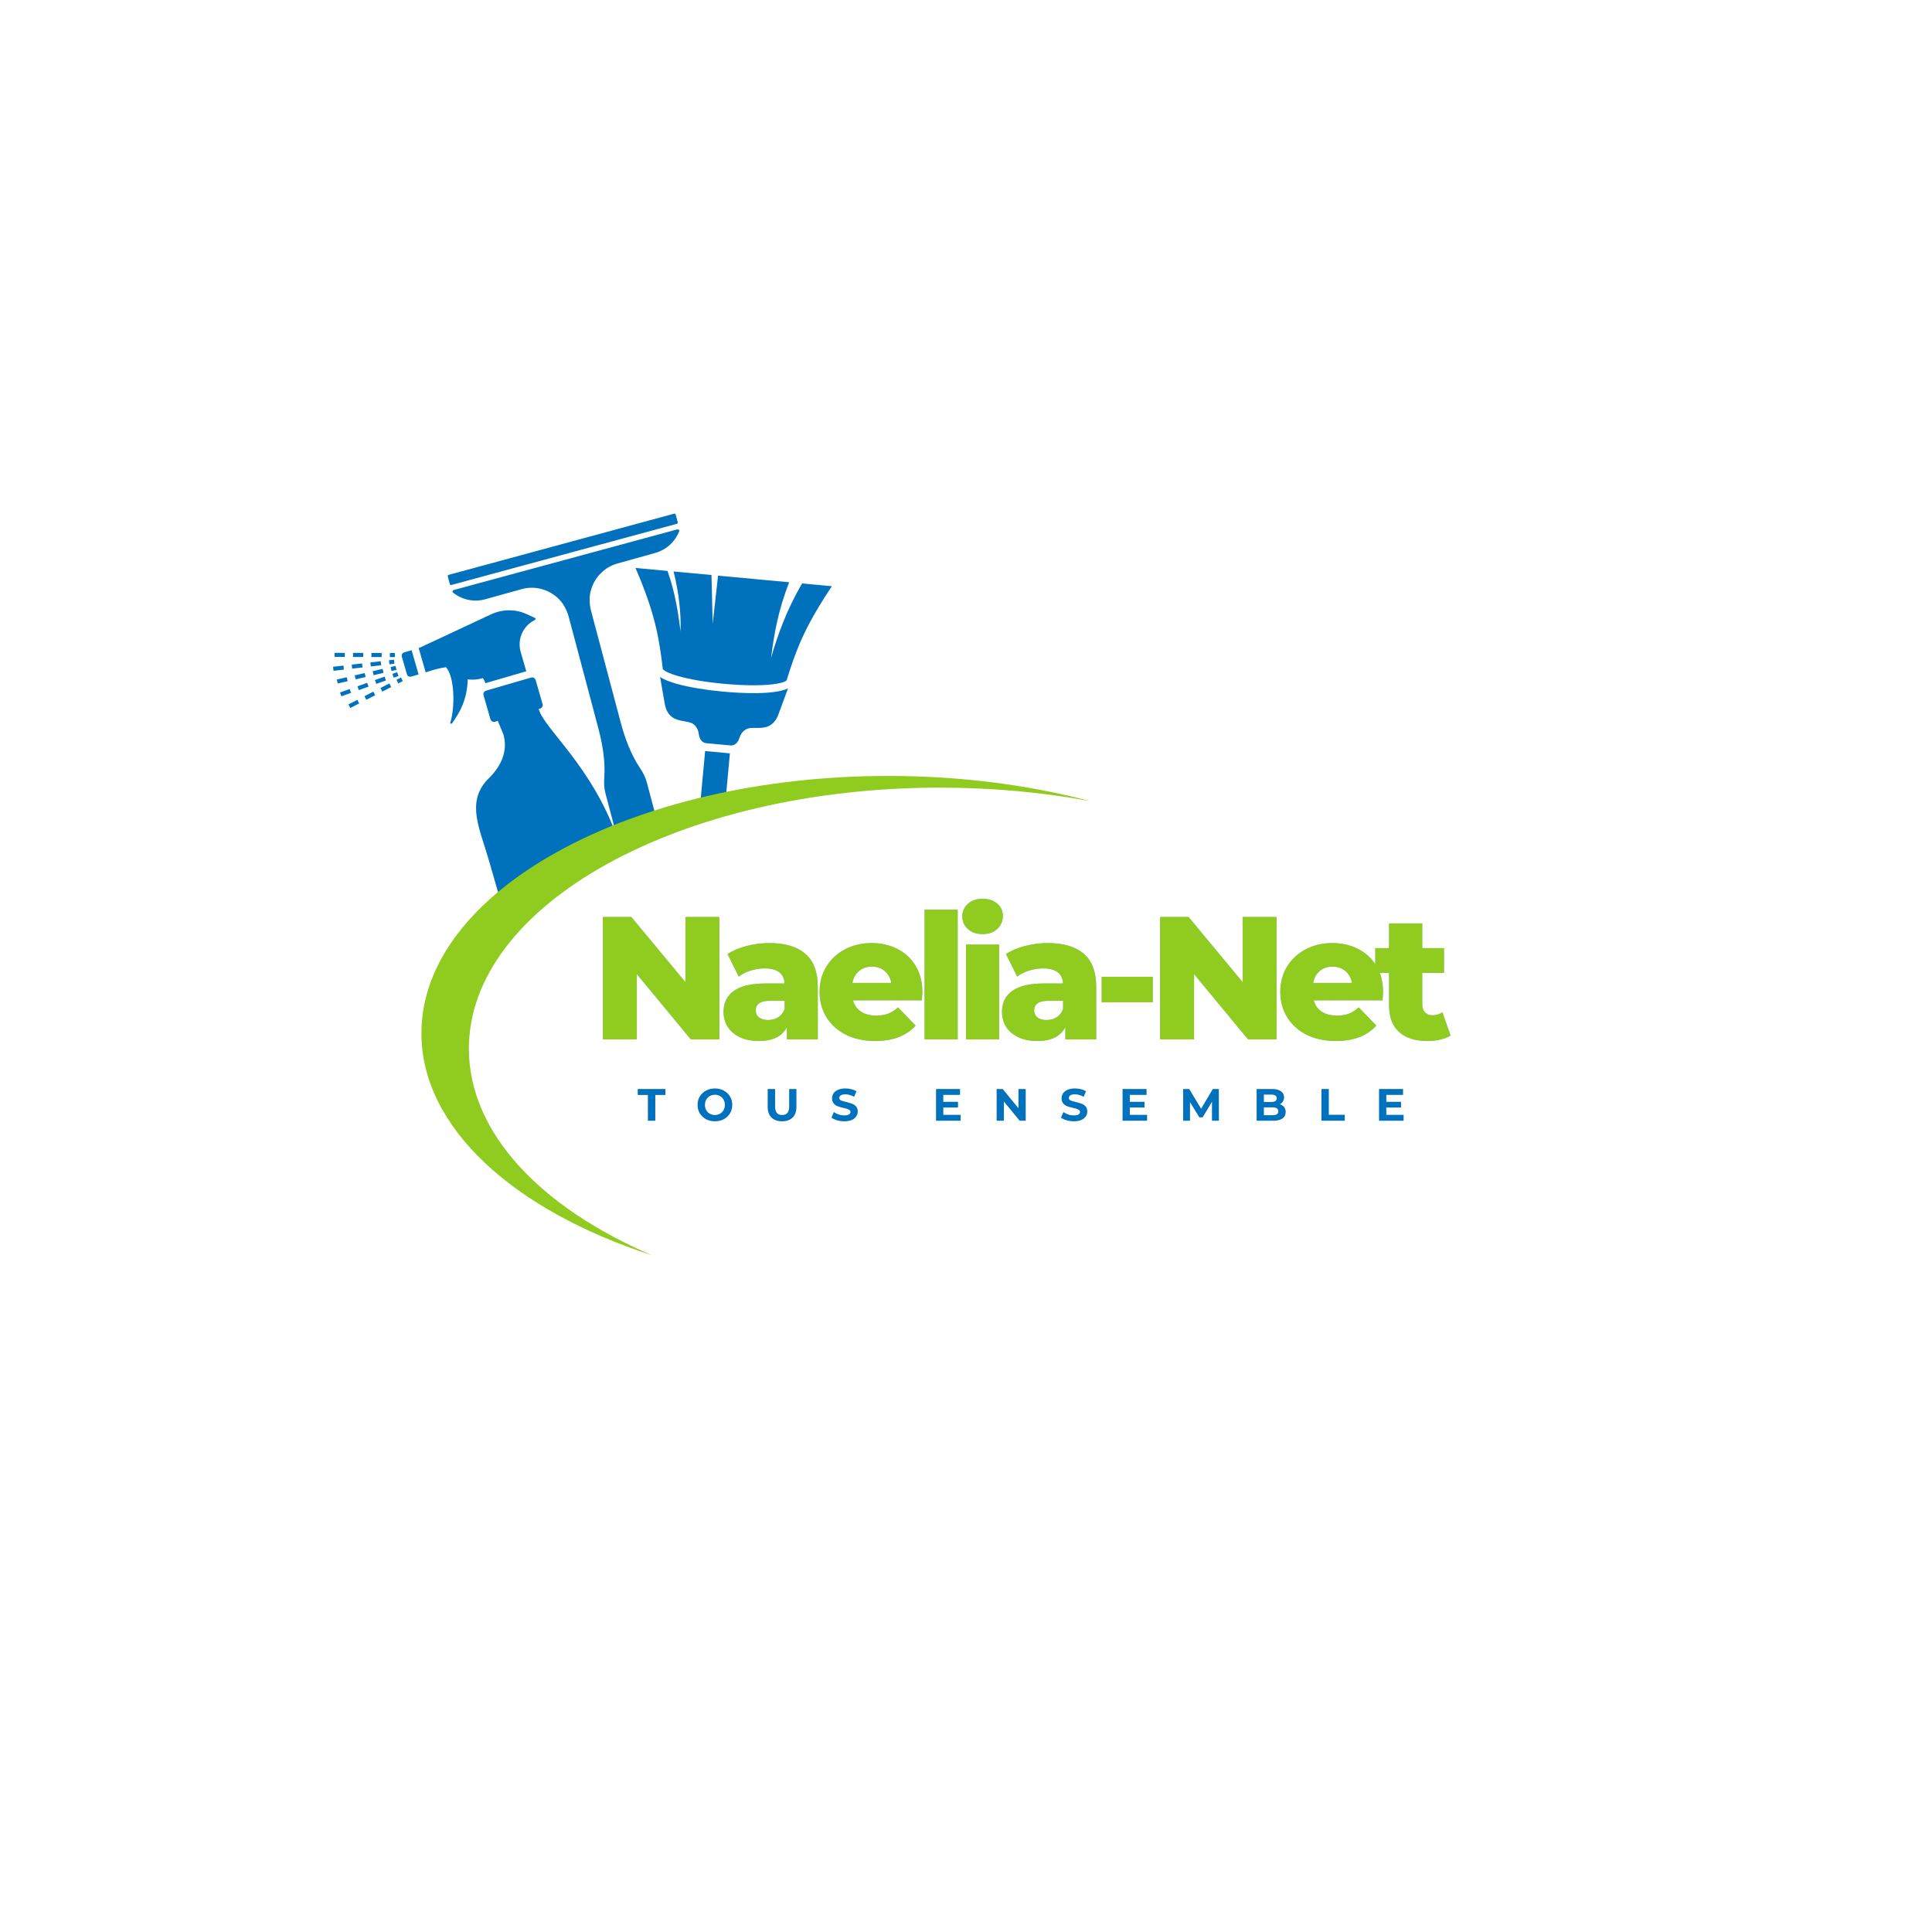 <svg xmlns="http://www.w3.org/2000/svg" xmlns:xlink="http://www.w3.org/1999/xlink" width="500" zoomAndPan="magnify" viewBox="0 0 375 375" height="500" preserveAspectRatio="xMidYMid meet" version="1.2"><defs><clipPath id="3852b78bc6"><path d="M 86 99.652 L 132 99.652 L 132 164 L 86 164 Z M 86 99.652 "/></clipPath><clipPath id="ff794b404a"><path d="M 64.648 118 L 121 118 L 121 178 L 64.648 178 Z M 64.648 118 "/></clipPath><clipPath id="c57dc3a494"><path d="M 81 150 L 211.648 150 L 211.648 243.652 L 81 243.652 Z M 81 150 "/></clipPath><clipPath id="cfaee104bb"><path d="M 0.121 2 L 7 2 L 7 9 L 0.121 9 Z M 0.121 2 "/></clipPath><clipPath id="26561ee887"><rect x="0" width="157" y="0" height="12"/></clipPath></defs><g id="7f567988f9"><rect x="0" width="375" y="0" height="375" style="fill:#ffffff;fill-opacity:1;stroke:none;"/><rect x="0" width="375" y="0" height="375" style="fill:#ffffff;fill-opacity:1;stroke:none;"/><path style=" stroke:none;fill-rule:nonzero;fill:#0071bc;fill-opacity:1;" d="M 140.355 134.242 C 136.961 133.93 133.809 133.406 131.484 132.766 C 129.957 132.348 128.852 131.898 128.129 131.398 L 129.051 136.766 C 129.895 140.781 133.438 139.453 134.75 140.676 C 135.688 141.547 135.582 142.523 135.754 143.051 C 135.926 143.578 136.34 144.184 137.066 144.25 L 138.113 144.348 L 139.434 144.473 L 140.754 144.594 L 141.801 144.688 C 142.531 144.754 143.047 144.234 143.309 143.75 C 143.574 143.262 143.652 142.281 144.73 141.598 C 146.242 140.637 149.484 142.59 151.043 138.797 L 152.953 133.613 C 150.191 134.941 143.582 134.539 140.355 134.242 Z M 140.355 134.242 "/><path style=" stroke:none;fill-rule:nonzero;fill:#0071bc;fill-opacity:1;" d="M 140.496 132.723 C 148.434 133.457 152.324 132.637 152.691 132.027 C 154.383 126.594 155.992 121.922 161.473 113.785 L 155.699 113.25 C 152.574 118.512 150.906 123.469 149.664 127.668 C 150.199 123.414 150.988 118.574 153.184 113.016 L 142.414 112.012 L 139.379 111.73 L 138.328 121.102 L 138.098 111.609 L 130.742 110.926 C 131.824 115.258 132.191 119.141 132.105 122.574 C 131.664 119.234 131.098 115.102 129.559 110.816 L 123.348 110.238 C 127.254 119.262 127.973 124.156 128.645 129.82 C 128.93 130.492 132.605 131.996 140.496 132.723 Z M 140.496 132.723 "/><path style=" stroke:none;fill-rule:nonzero;fill:#0071bc;fill-opacity:1;" d="M 141.672 146.227 L 140.766 156.035 C 139.078 156.457 137.418 156.906 135.793 157.379 L 136.863 145.777 Z M 141.672 146.227 "/><g clip-rule="nonzero" clip-path="url(#3852b78bc6)"><path style=" stroke:none;fill-rule:nonzero;fill:#0071bc;fill-opacity:1;" d="M 119.93 109.348 L 127.117 107.344 C 129.328 106.75 131.113 105.109 131.891 102.953 L 131.582 102.719 L 87.949 114.555 L 87.801 114.91 C 89.547 116.395 91.906 116.926 94.117 116.336 L 101.305 114.332 C 103.801 113.664 106.551 114.332 108.508 116.312 C 109.461 117.277 110.07 118.527 110.418 119.84 L 116.109 141.254 C 116.961 144.469 117.535 147.797 117.281 151.113 C 117.203 152.105 117.285 153.113 117.547 154.105 L 119.789 162.539 L 119.973 163.227 C 119.988 163.215 120.004 163.211 120.02 163.203 C 122.484 162.074 125.051 161.016 127.719 160.031 L 125.578 151.973 C 125.316 150.98 124.887 150.062 124.328 149.238 C 122.457 146.488 121.297 143.309 120.441 140.09 L 114.754 118.672 C 114.406 117.363 114.32 115.973 114.668 114.66 C 115.387 111.969 117.434 110.016 119.93 109.348 Z M 131.551 101.371 L 131.25 100.234 L 131.152 99.875 C 131.117 99.746 130.984 99.668 130.855 99.703 L 130.227 99.871 L 87.789 111.391 L 87.086 111.578 C 86.957 111.609 86.879 111.742 86.914 111.875 L 87.012 112.234 L 87.312 113.371 C 87.348 113.504 87.48 113.578 87.609 113.543 L 131.379 101.672 C 131.508 101.637 131.586 101.504 131.551 101.371 Z M 131.551 101.371 "/></g><g clip-rule="nonzero" clip-path="url(#ff794b404a)"><path style=" stroke:none;fill-rule:nonzero;fill:#0071bc;fill-opacity:1;" d="M 70.273 128.766 L 68.266 129 L 68.359 129.781 L 70.367 129.547 Z M 70.789 130.641 L 68.855 131.09 L 69.031 131.859 L 70.969 131.41 Z M 71.266 132.539 L 69.383 133.207 L 69.645 133.949 L 71.531 133.281 Z M 72.469 134.246 L 70.742 135.129 L 71.102 135.828 L 72.824 134.949 Z M 68.52 126.73 L 68.52 127.516 L 70.508 127.523 L 70.508 126.734 Z M 69.363 135.836 L 67.637 136.719 L 67.992 137.422 L 69.719 136.539 Z M 64.945 126.719 L 64.945 127.504 L 66.93 127.512 L 66.93 126.727 Z M 66.66 129.188 L 64.648 129.422 L 64.738 130.203 L 66.75 129.969 Z M 67.309 131.449 L 65.375 131.898 L 65.551 132.664 L 67.484 132.219 Z M 73.891 128.344 L 71.883 128.578 L 71.977 129.359 L 73.984 129.125 Z M 67.879 133.742 L 65.996 134.41 L 66.258 135.152 L 68.141 134.484 Z M 77.832 131.5 L 76.957 131.949 L 77.312 132.648 L 78.188 132.203 Z M 79.891 126.207 L 78.434 126.633 C 78.09 126.73 77.891 127.09 77.988 127.438 L 78.988 130.891 C 79.086 131.234 79.449 131.434 79.793 131.332 L 81.25 130.91 Z M 75.672 126.754 L 75.672 127.539 L 76.652 127.543 L 76.652 126.754 Z M 74.273 129.832 L 72.34 130.285 L 72.516 131.051 L 74.453 130.602 Z M 119.789 162.539 C 114.793 148.551 105.711 141.613 104.555 137.617 L 104.824 137.539 C 105.203 137.43 105.422 137.031 105.312 136.652 L 103.969 132.004 C 103.855 131.621 103.461 131.402 103.086 131.516 L 100.461 132.277 L 94.336 134.059 C 93.957 134.168 93.742 134.566 93.852 134.945 L 95.195 139.598 C 95.305 139.977 95.699 140.195 96.078 140.082 L 96.625 139.926 L 97.703 142.535 C 99.113 147.414 95.102 150.793 94.516 151.434 C 90.523 155.812 93.109 160.836 94.801 166.684 L 98.047 177.922 C 103.629 172.285 111.094 167.297 119.973 163.227 C 119.988 163.215 120.004 163.211 120.02 163.203 C 119.945 162.98 119.867 162.758 119.789 162.539 Z M 103.742 119.898 L 102.238 119.207 C 100.082 118.215 97.605 118.207 95.445 119.188 L 81.27 125.805 L 82.629 130.508 C 83.957 130.039 85.285 129.691 86.555 129.496 C 88.27 131.355 88.344 137.309 87.398 140.277 C 87.34 140.461 87.629 140.562 87.738 140.402 C 88.969 138.641 90.688 136.105 90.781 131.867 C 91.82 132 92.805 131.895 93.742 131.621 C 93.922 131.926 94.098 132.234 94.207 132.609 L 102.148 130.297 L 101.066 126.547 C 100.375 124.156 101.445 121.605 103.637 120.434 C 103.949 120.285 104.125 120.043 103.742 119.898 Z M 75.574 132.656 L 73.848 133.539 L 74.207 134.242 L 75.934 133.355 Z M 77.086 130.469 L 76.16 130.797 L 76.422 131.539 L 77.348 131.211 Z M 74.652 131.332 L 72.773 132 L 73.035 132.746 L 74.914 132.074 Z M 76.777 129.254 L 75.82 129.473 L 76 130.242 L 76.957 130.02 Z M 72.094 126.738 L 72.094 127.527 L 74.082 127.535 L 74.082 126.746 Z M 76.473 128.039 L 75.5 128.156 L 75.59 128.938 L 76.566 128.82 Z M 76.473 128.039 "/></g><g clip-rule="nonzero" clip-path="url(#c57dc3a494)"><path style=" stroke:none;fill-rule:nonzero;fill:#90cb20;fill-opacity:1;" d="M 91.012 203.551 C 91.012 175.566 131.969 152.879 182.492 152.879 C 192.684 152.879 202.488 153.805 211.648 155.508 C 199.785 152.371 186.492 150.609 172.453 150.609 C 122.387 150.609 81.797 172.977 81.797 200.562 C 81.797 218.914 99.766 234.957 126.535 243.641 C 104.926 234.371 91.012 219.859 91.012 203.551 Z M 91.012 203.551 "/></g><g style="fill:#0071bc;fill-opacity:0.4;"><g transform="translate(114.638, 201.749)"><path style="stroke:none" d="M 24.984 -23.766 L 24.984 0 L 19.453 0 L 8.969 -12.672 L 8.969 0 L 2.375 0 L 2.375 -23.766 L 7.906 -23.766 L 18.406 -11.109 L 18.406 -23.766 Z M 24.984 -23.766 "/></g></g><g style="fill:#0071bc;fill-opacity:0.4;"><g transform="translate(139.421, 201.749)"><path style="stroke:none" d="M 9.922 -18.703 C 12.973 -18.703 15.301 -18.004 16.906 -16.609 C 18.508 -15.223 19.312 -13.094 19.312 -10.219 L 19.312 0 L 13.312 0 L 13.312 -2.375 C 12.383 -0.582 10.57 0.312 7.875 0.312 C 6.445 0.312 5.211 0.062 4.172 -0.438 C 3.129 -0.938 2.344 -1.609 1.812 -2.453 C 1.281 -3.305 1.016 -4.273 1.016 -5.359 C 1.016 -7.109 1.68 -8.461 3.016 -9.422 C 4.359 -10.379 6.422 -10.859 9.203 -10.859 L 12.875 -10.859 C 12.758 -12.805 11.457 -13.781 8.969 -13.781 C 8.082 -13.781 7.188 -13.641 6.281 -13.359 C 5.375 -13.078 4.602 -12.688 3.969 -12.188 L 1.797 -16.562 C 2.816 -17.25 4.055 -17.773 5.516 -18.141 C 6.973 -18.516 8.441 -18.703 9.922 -18.703 Z M 9.672 -3.766 C 10.422 -3.766 11.078 -3.945 11.641 -4.312 C 12.211 -4.676 12.625 -5.207 12.875 -5.906 L 12.875 -7.5 L 10.078 -7.5 C 8.203 -7.5 7.266 -6.879 7.266 -5.641 C 7.266 -5.066 7.477 -4.609 7.906 -4.266 C 8.344 -3.93 8.93 -3.766 9.672 -3.766 Z M 9.672 -3.766 "/></g></g><g style="fill:#0071bc;fill-opacity:0.4;"><g transform="translate(158.16, 201.749)"><path style="stroke:none" d="M 20.875 -9.172 C 20.875 -9.117 20.844 -8.586 20.781 -7.578 L 7.406 -7.578 C 7.676 -6.617 8.203 -5.883 8.984 -5.375 C 9.766 -4.875 10.742 -4.625 11.922 -4.625 C 12.797 -4.625 13.555 -4.742 14.203 -4.984 C 14.848 -5.234 15.5 -5.645 16.156 -6.219 L 19.562 -2.688 C 17.77 -0.688 15.156 0.312 11.719 0.312 C 9.562 0.312 7.664 -0.094 6.031 -0.906 C 4.406 -1.727 3.145 -2.863 2.25 -4.312 C 1.363 -5.758 0.922 -7.398 0.922 -9.234 C 0.922 -11.047 1.352 -12.672 2.219 -14.109 C 3.094 -15.547 4.301 -16.672 5.844 -17.484 C 7.383 -18.297 9.113 -18.703 11.031 -18.703 C 12.863 -18.703 14.523 -18.32 16.016 -17.562 C 17.516 -16.812 18.695 -15.719 19.562 -14.281 C 20.438 -12.844 20.875 -11.141 20.875 -9.172 Z M 11.062 -14.125 C 10.07 -14.125 9.242 -13.836 8.578 -13.266 C 7.91 -12.703 7.484 -11.938 7.297 -10.969 L 14.844 -10.969 C 14.656 -11.938 14.227 -12.703 13.562 -13.266 C 12.895 -13.836 12.062 -14.125 11.062 -14.125 Z M 11.062 -14.125 "/></g></g><g style="fill:#0071bc;fill-opacity:0.4;"><g transform="translate(177.375, 201.749)"><path style="stroke:none" d="M 2.078 -25.188 L 8.516 -25.188 L 8.516 0 L 2.078 0 Z M 2.078 -25.188 "/></g></g><g style="fill:#0071bc;fill-opacity:0.4;"><g transform="translate(185.421, 201.749)"><path style="stroke:none" d="M 2.078 -18.406 L 8.516 -18.406 L 8.516 0 L 2.078 0 Z M 5.297 -20.438 C 4.117 -20.438 3.164 -20.766 2.438 -21.422 C 1.719 -22.078 1.359 -22.895 1.359 -23.875 C 1.359 -24.844 1.719 -25.656 2.438 -26.312 C 3.164 -26.969 4.117 -27.297 5.297 -27.297 C 6.473 -27.297 7.422 -26.984 8.141 -26.359 C 8.867 -25.742 9.234 -24.945 9.234 -23.969 C 9.234 -22.945 8.867 -22.102 8.141 -21.438 C 7.422 -20.77 6.473 -20.438 5.297 -20.438 Z M 5.297 -20.438 "/></g></g><g style="fill:#0071bc;fill-opacity:0.4;"><g transform="translate(193.467, 201.749)"><path style="stroke:none" d="M 9.922 -18.703 C 12.973 -18.703 15.301 -18.004 16.906 -16.609 C 18.508 -15.223 19.312 -13.094 19.312 -10.219 L 19.312 0 L 13.312 0 L 13.312 -2.375 C 12.383 -0.582 10.57 0.312 7.875 0.312 C 6.445 0.312 5.211 0.062 4.172 -0.438 C 3.129 -0.938 2.344 -1.609 1.812 -2.453 C 1.281 -3.305 1.016 -4.273 1.016 -5.359 C 1.016 -7.109 1.68 -8.461 3.016 -9.422 C 4.359 -10.379 6.422 -10.859 9.203 -10.859 L 12.875 -10.859 C 12.758 -12.805 11.457 -13.781 8.969 -13.781 C 8.082 -13.781 7.188 -13.641 6.281 -13.359 C 5.375 -13.078 4.602 -12.688 3.969 -12.188 L 1.797 -16.562 C 2.816 -17.25 4.055 -17.773 5.516 -18.141 C 6.973 -18.516 8.441 -18.703 9.922 -18.703 Z M 9.672 -3.766 C 10.422 -3.766 11.078 -3.945 11.641 -4.312 C 12.211 -4.676 12.625 -5.207 12.875 -5.906 L 12.875 -7.5 L 10.078 -7.5 C 8.203 -7.5 7.266 -6.879 7.266 -5.641 C 7.266 -5.066 7.477 -4.609 7.906 -4.266 C 8.344 -3.93 8.93 -3.766 9.672 -3.766 Z M 9.672 -3.766 "/></g></g><g style="fill:#0071bc;fill-opacity:0.4;"><g transform="translate(212.206, 201.749)"><path style="stroke:none" d="M 1.625 -12.156 L 11.547 -12.156 L 11.547 -7.203 L 1.625 -7.203 Z M 1.625 -12.156 "/></g></g><g style="fill:#0071bc;fill-opacity:0.4;"><g transform="translate(222.798, 201.749)"><path style="stroke:none" d="M 24.984 -23.766 L 24.984 0 L 19.453 0 L 8.969 -12.672 L 8.969 0 L 2.375 0 L 2.375 -23.766 L 7.906 -23.766 L 18.406 -11.109 L 18.406 -23.766 Z M 24.984 -23.766 "/></g></g><g style="fill:#0071bc;fill-opacity:0.4;"><g transform="translate(247.581, 201.749)"><path style="stroke:none" d="M 20.875 -9.172 C 20.875 -9.117 20.844 -8.586 20.781 -7.578 L 7.406 -7.578 C 7.676 -6.617 8.203 -5.883 8.984 -5.375 C 9.766 -4.875 10.742 -4.625 11.922 -4.625 C 12.797 -4.625 13.555 -4.742 14.203 -4.984 C 14.848 -5.234 15.5 -5.645 16.156 -6.219 L 19.562 -2.688 C 17.77 -0.688 15.156 0.312 11.719 0.312 C 9.562 0.312 7.664 -0.094 6.031 -0.906 C 4.406 -1.727 3.145 -2.863 2.25 -4.312 C 1.363 -5.758 0.922 -7.398 0.922 -9.234 C 0.922 -11.047 1.352 -12.672 2.219 -14.109 C 3.094 -15.547 4.301 -16.672 5.844 -17.484 C 7.383 -18.297 9.113 -18.703 11.031 -18.703 C 12.863 -18.703 14.523 -18.32 16.016 -17.562 C 17.516 -16.812 18.695 -15.719 19.562 -14.281 C 20.438 -12.844 20.875 -11.141 20.875 -9.172 Z M 11.062 -14.125 C 10.07 -14.125 9.242 -13.836 8.578 -13.266 C 7.91 -12.703 7.484 -11.938 7.297 -10.969 L 14.844 -10.969 C 14.656 -11.938 14.227 -12.703 13.562 -13.266 C 12.895 -13.836 12.062 -14.125 11.062 -14.125 Z M 11.062 -14.125 "/></g></g><g style="fill:#0071bc;fill-opacity:0.4;"><g transform="translate(266.796, 201.749)"><path style="stroke:none" d="M 14.766 -0.75 C 14.223 -0.406 13.562 -0.145 12.781 0.031 C 12 0.219 11.164 0.312 10.281 0.312 C 7.883 0.312 6.039 -0.273 4.75 -1.453 C 3.457 -2.629 2.812 -4.383 2.812 -6.719 L 2.812 -12.906 L 0.141 -12.906 L 0.141 -17.719 L 2.812 -17.719 L 2.812 -22.516 L 9.266 -22.516 L 9.266 -17.719 L 13.484 -17.719 L 13.484 -12.906 L 9.266 -12.906 L 9.266 -6.797 C 9.266 -6.141 9.441 -5.625 9.797 -5.25 C 10.148 -4.875 10.617 -4.688 11.203 -4.688 C 11.953 -4.688 12.609 -4.879 13.172 -5.266 Z M 14.766 -0.75 "/></g></g><g style="fill:#90cb20;fill-opacity:1;"><g transform="translate(114.638, 201.749)"><path style="stroke:none" d="M 24.984 -23.766 L 24.984 0 L 19.453 0 L 8.969 -12.672 L 8.969 0 L 2.375 0 L 2.375 -23.766 L 7.906 -23.766 L 18.406 -11.109 L 18.406 -23.766 Z M 24.984 -23.766 "/></g></g><g style="fill:#90cb20;fill-opacity:1;"><g transform="translate(139.421, 201.749)"><path style="stroke:none" d="M 9.922 -18.703 C 12.973 -18.703 15.301 -18.004 16.906 -16.609 C 18.508 -15.223 19.312 -13.094 19.312 -10.219 L 19.312 0 L 13.312 0 L 13.312 -2.375 C 12.383 -0.582 10.57 0.312 7.875 0.312 C 6.445 0.312 5.211 0.062 4.172 -0.438 C 3.129 -0.938 2.344 -1.609 1.812 -2.453 C 1.281 -3.305 1.016 -4.273 1.016 -5.359 C 1.016 -7.109 1.68 -8.461 3.016 -9.422 C 4.359 -10.379 6.422 -10.859 9.203 -10.859 L 12.875 -10.859 C 12.758 -12.805 11.457 -13.781 8.969 -13.781 C 8.082 -13.781 7.188 -13.641 6.281 -13.359 C 5.375 -13.078 4.602 -12.688 3.969 -12.188 L 1.797 -16.562 C 2.816 -17.25 4.055 -17.773 5.516 -18.141 C 6.973 -18.516 8.441 -18.703 9.922 -18.703 Z M 9.672 -3.766 C 10.422 -3.766 11.078 -3.945 11.641 -4.312 C 12.211 -4.676 12.625 -5.207 12.875 -5.906 L 12.875 -7.5 L 10.078 -7.5 C 8.203 -7.5 7.266 -6.879 7.266 -5.641 C 7.266 -5.066 7.477 -4.609 7.906 -4.266 C 8.344 -3.93 8.93 -3.766 9.672 -3.766 Z M 9.672 -3.766 "/></g></g><g style="fill:#90cb20;fill-opacity:1;"><g transform="translate(158.16, 201.749)"><path style="stroke:none" d="M 20.875 -9.172 C 20.875 -9.117 20.844 -8.586 20.781 -7.578 L 7.406 -7.578 C 7.676 -6.617 8.203 -5.883 8.984 -5.375 C 9.766 -4.875 10.742 -4.625 11.922 -4.625 C 12.797 -4.625 13.555 -4.742 14.203 -4.984 C 14.848 -5.234 15.5 -5.645 16.156 -6.219 L 19.562 -2.688 C 17.77 -0.688 15.156 0.312 11.719 0.312 C 9.562 0.312 7.664 -0.094 6.031 -0.906 C 4.406 -1.727 3.145 -2.863 2.25 -4.312 C 1.363 -5.758 0.922 -7.398 0.922 -9.234 C 0.922 -11.047 1.352 -12.672 2.219 -14.109 C 3.094 -15.547 4.301 -16.672 5.844 -17.484 C 7.383 -18.297 9.113 -18.703 11.031 -18.703 C 12.863 -18.703 14.523 -18.32 16.016 -17.562 C 17.516 -16.812 18.695 -15.719 19.562 -14.281 C 20.438 -12.844 20.875 -11.141 20.875 -9.172 Z M 11.062 -14.125 C 10.07 -14.125 9.242 -13.836 8.578 -13.266 C 7.91 -12.703 7.484 -11.938 7.297 -10.969 L 14.844 -10.969 C 14.656 -11.938 14.227 -12.703 13.562 -13.266 C 12.895 -13.836 12.062 -14.125 11.062 -14.125 Z M 11.062 -14.125 "/></g></g><g style="fill:#90cb20;fill-opacity:1;"><g transform="translate(177.375, 201.749)"><path style="stroke:none" d="M 2.078 -25.188 L 8.516 -25.188 L 8.516 0 L 2.078 0 Z M 2.078 -25.188 "/></g></g><g style="fill:#90cb20;fill-opacity:1;"><g transform="translate(185.421, 201.749)"><path style="stroke:none" d="M 2.078 -18.406 L 8.516 -18.406 L 8.516 0 L 2.078 0 Z M 5.297 -20.438 C 4.117 -20.438 3.164 -20.766 2.438 -21.422 C 1.719 -22.078 1.359 -22.895 1.359 -23.875 C 1.359 -24.844 1.719 -25.656 2.438 -26.312 C 3.164 -26.969 4.117 -27.297 5.297 -27.297 C 6.473 -27.297 7.422 -26.984 8.141 -26.359 C 8.867 -25.742 9.234 -24.945 9.234 -23.969 C 9.234 -22.945 8.867 -22.102 8.141 -21.438 C 7.422 -20.77 6.473 -20.438 5.297 -20.438 Z M 5.297 -20.438 "/></g></g><g style="fill:#90cb20;fill-opacity:1;"><g transform="translate(193.467, 201.749)"><path style="stroke:none" d="M 9.922 -18.703 C 12.973 -18.703 15.301 -18.004 16.906 -16.609 C 18.508 -15.223 19.312 -13.094 19.312 -10.219 L 19.312 0 L 13.312 0 L 13.312 -2.375 C 12.383 -0.582 10.57 0.312 7.875 0.312 C 6.445 0.312 5.211 0.062 4.172 -0.438 C 3.129 -0.938 2.344 -1.609 1.812 -2.453 C 1.281 -3.305 1.016 -4.273 1.016 -5.359 C 1.016 -7.109 1.68 -8.461 3.016 -9.422 C 4.359 -10.379 6.422 -10.859 9.203 -10.859 L 12.875 -10.859 C 12.758 -12.805 11.457 -13.781 8.969 -13.781 C 8.082 -13.781 7.188 -13.641 6.281 -13.359 C 5.375 -13.078 4.602 -12.688 3.969 -12.188 L 1.797 -16.562 C 2.816 -17.25 4.055 -17.773 5.516 -18.141 C 6.973 -18.516 8.441 -18.703 9.922 -18.703 Z M 9.672 -3.766 C 10.422 -3.766 11.078 -3.945 11.641 -4.312 C 12.211 -4.676 12.625 -5.207 12.875 -5.906 L 12.875 -7.5 L 10.078 -7.5 C 8.203 -7.5 7.266 -6.879 7.266 -5.641 C 7.266 -5.066 7.477 -4.609 7.906 -4.266 C 8.344 -3.93 8.93 -3.766 9.672 -3.766 Z M 9.672 -3.766 "/></g></g><g style="fill:#90cb20;fill-opacity:1;"><g transform="translate(212.206, 201.749)"><path style="stroke:none" d="M 1.625 -12.156 L 11.547 -12.156 L 11.547 -7.203 L 1.625 -7.203 Z M 1.625 -12.156 "/></g></g><g style="fill:#90cb20;fill-opacity:1;"><g transform="translate(222.798, 201.749)"><path style="stroke:none" d="M 24.984 -23.766 L 24.984 0 L 19.453 0 L 8.969 -12.672 L 8.969 0 L 2.375 0 L 2.375 -23.766 L 7.906 -23.766 L 18.406 -11.109 L 18.406 -23.766 Z M 24.984 -23.766 "/></g></g><g style="fill:#90cb20;fill-opacity:1;"><g transform="translate(247.581, 201.749)"><path style="stroke:none" d="M 20.875 -9.172 C 20.875 -9.117 20.844 -8.586 20.781 -7.578 L 7.406 -7.578 C 7.676 -6.617 8.203 -5.883 8.984 -5.375 C 9.766 -4.875 10.742 -4.625 11.922 -4.625 C 12.797 -4.625 13.555 -4.742 14.203 -4.984 C 14.848 -5.234 15.5 -5.645 16.156 -6.219 L 19.562 -2.688 C 17.77 -0.688 15.156 0.312 11.719 0.312 C 9.562 0.312 7.664 -0.094 6.031 -0.906 C 4.406 -1.727 3.145 -2.863 2.25 -4.312 C 1.363 -5.758 0.922 -7.398 0.922 -9.234 C 0.922 -11.047 1.352 -12.672 2.219 -14.109 C 3.094 -15.547 4.301 -16.672 5.844 -17.484 C 7.383 -18.297 9.113 -18.703 11.031 -18.703 C 12.863 -18.703 14.523 -18.32 16.016 -17.562 C 17.516 -16.812 18.695 -15.719 19.562 -14.281 C 20.438 -12.844 20.875 -11.141 20.875 -9.172 Z M 11.062 -14.125 C 10.07 -14.125 9.242 -13.836 8.578 -13.266 C 7.91 -12.703 7.484 -11.938 7.297 -10.969 L 14.844 -10.969 C 14.656 -11.938 14.227 -12.703 13.562 -13.266 C 12.895 -13.836 12.062 -14.125 11.062 -14.125 Z M 11.062 -14.125 "/></g></g><g style="fill:#90cb20;fill-opacity:1;"><g transform="translate(266.796, 201.749)"><path style="stroke:none" d="M 14.766 -0.75 C 14.223 -0.406 13.562 -0.145 12.781 0.031 C 12 0.219 11.164 0.312 10.281 0.312 C 7.883 0.312 6.039 -0.273 4.75 -1.453 C 3.457 -2.629 2.812 -4.383 2.812 -6.719 L 2.812 -12.906 L 0.141 -12.906 L 0.141 -17.719 L 2.812 -17.719 L 2.812 -22.516 L 9.266 -22.516 L 9.266 -17.719 L 13.484 -17.719 L 13.484 -12.906 L 9.266 -12.906 L 9.266 -6.797 C 9.266 -6.141 9.441 -5.625 9.797 -5.25 C 10.148 -4.875 10.617 -4.688 11.203 -4.688 C 11.953 -4.688 12.609 -4.879 13.172 -5.266 Z M 14.766 -0.75 "/></g></g><g transform="matrix(1,0,0,1,123,209)"><g clip-path="url(#26561ee887)"><g clip-rule="nonzero" clip-path="url(#cfaee104bb)"><g style="fill:#0071bc;fill-opacity:1;"><g transform="translate(0.755, 8.533)"><path style="stroke:none" d="M 2 -5 L 0.031 -5 L 0.031 -6.156 L 5.406 -6.156 L 5.406 -5 L 3.438 -5 L 3.438 0 L 2 0 Z M 2 -5 "/></g></g></g><g style="fill:#0071bc;fill-opacity:1;"><g transform="translate(12.052, 8.533)"><path style="stroke:none" d="M 3.719 0.109 C 3.07 0.109 2.492 -0.023 1.984 -0.297 C 1.473 -0.578 1.07 -0.957 0.781 -1.438 C 0.488 -1.926 0.344 -2.473 0.344 -3.078 C 0.344 -3.68 0.488 -4.223 0.781 -4.703 C 1.07 -5.191 1.473 -5.57 1.984 -5.844 C 2.492 -6.125 3.07 -6.266 3.719 -6.266 C 4.352 -6.266 4.926 -6.125 5.438 -5.844 C 5.945 -5.57 6.348 -5.191 6.641 -4.703 C 6.93 -4.223 7.078 -3.68 7.078 -3.078 C 7.078 -2.473 6.93 -1.926 6.641 -1.438 C 6.348 -0.957 5.945 -0.578 5.438 -0.297 C 4.926 -0.023 4.352 0.109 3.719 0.109 Z M 3.719 -1.109 C 4.07 -1.109 4.395 -1.191 4.688 -1.359 C 4.988 -1.523 5.223 -1.754 5.391 -2.047 C 5.555 -2.348 5.641 -2.691 5.641 -3.078 C 5.641 -3.461 5.555 -3.801 5.391 -4.094 C 5.223 -4.395 4.988 -4.629 4.688 -4.797 C 4.395 -4.961 4.07 -5.047 3.719 -5.047 C 3.352 -5.047 3.02 -4.961 2.719 -4.797 C 2.426 -4.629 2.195 -4.395 2.031 -4.094 C 1.863 -3.801 1.781 -3.461 1.781 -3.078 C 1.781 -2.691 1.863 -2.348 2.031 -2.047 C 2.195 -1.754 2.426 -1.523 2.719 -1.359 C 3.02 -1.191 3.352 -1.109 3.719 -1.109 Z M 3.719 -1.109 "/></g></g><g style="fill:#0071bc;fill-opacity:1;"><g transform="translate(25.335, 8.533)"><path style="stroke:none" d="M 3.469 0.109 C 2.582 0.109 1.895 -0.133 1.406 -0.625 C 0.914 -1.113 0.672 -1.805 0.672 -2.703 L 0.672 -6.156 L 2.109 -6.156 L 2.109 -2.766 C 2.109 -1.66 2.562 -1.109 3.469 -1.109 C 3.914 -1.109 4.254 -1.238 4.484 -1.5 C 4.723 -1.77 4.844 -2.191 4.844 -2.766 L 4.844 -6.156 L 6.25 -6.156 L 6.25 -2.703 C 6.25 -1.805 6.004 -1.113 5.516 -0.625 C 5.023 -0.133 4.344 0.109 3.469 0.109 Z M 3.469 0.109 "/></g></g><g style="fill:#0071bc;fill-opacity:1;"><g transform="translate(38.127, 8.533)"><path style="stroke:none" d="M 2.75 0.109 C 2.258 0.109 1.785 0.039 1.328 -0.094 C 0.879 -0.227 0.52 -0.398 0.25 -0.609 L 0.734 -1.688 C 0.992 -1.488 1.305 -1.328 1.672 -1.203 C 2.035 -1.086 2.398 -1.031 2.766 -1.031 C 3.172 -1.031 3.469 -1.094 3.656 -1.219 C 3.852 -1.344 3.953 -1.504 3.953 -1.703 C 3.953 -1.848 3.895 -1.969 3.781 -2.062 C 3.664 -2.156 3.516 -2.234 3.328 -2.297 C 3.148 -2.359 2.91 -2.422 2.609 -2.484 C 2.141 -2.598 1.754 -2.707 1.453 -2.812 C 1.16 -2.926 0.906 -3.109 0.688 -3.359 C 0.477 -3.609 0.375 -3.938 0.375 -4.344 C 0.375 -4.695 0.469 -5.02 0.656 -5.312 C 0.852 -5.602 1.145 -5.832 1.531 -6 C 1.926 -6.176 2.406 -6.266 2.969 -6.266 C 3.352 -6.266 3.734 -6.219 4.109 -6.125 C 4.492 -6.031 4.828 -5.895 5.109 -5.719 L 4.656 -4.641 C 4.094 -4.961 3.523 -5.125 2.953 -5.125 C 2.555 -5.125 2.258 -5.055 2.062 -4.922 C 1.875 -4.797 1.781 -4.629 1.781 -4.422 C 1.781 -4.203 1.891 -4.039 2.109 -3.938 C 2.336 -3.844 2.676 -3.742 3.125 -3.641 C 3.594 -3.523 3.973 -3.41 4.266 -3.297 C 4.566 -3.191 4.82 -3.02 5.031 -2.781 C 5.25 -2.539 5.359 -2.211 5.359 -1.797 C 5.359 -1.453 5.258 -1.133 5.062 -0.844 C 4.875 -0.551 4.582 -0.316 4.188 -0.141 C 3.789 0.023 3.312 0.109 2.75 0.109 Z M 2.75 0.109 "/></g></g><g style="fill:#0071bc;fill-opacity:1;"><g transform="translate(49.599, 8.533)"><path style="stroke:none" d=""/></g></g><g style="fill:#0071bc;fill-opacity:1;"><g transform="translate(57.951, 8.533)"><path style="stroke:none" d="M 5.5 -1.141 L 5.5 0 L 0.734 0 L 0.734 -6.156 L 5.391 -6.156 L 5.391 -5.016 L 2.141 -5.016 L 2.141 -3.672 L 5 -3.672 L 5 -2.562 L 2.141 -2.562 L 2.141 -1.141 Z M 5.5 -1.141 "/></g></g><g style="fill:#0071bc;fill-opacity:1;"><g transform="translate(69.714, 8.533)"><path style="stroke:none" d="M 6.375 -6.156 L 6.375 0 L 5.203 0 L 2.141 -3.734 L 2.141 0 L 0.734 0 L 0.734 -6.156 L 1.906 -6.156 L 4.969 -2.422 L 4.969 -6.156 Z M 6.375 -6.156 "/></g></g><g style="fill:#0071bc;fill-opacity:1;"><g transform="translate(82.681, 8.533)"><path style="stroke:none" d="M 2.75 0.109 C 2.258 0.109 1.785 0.039 1.328 -0.094 C 0.879 -0.227 0.52 -0.398 0.25 -0.609 L 0.734 -1.688 C 0.992 -1.488 1.305 -1.328 1.672 -1.203 C 2.035 -1.086 2.398 -1.031 2.766 -1.031 C 3.172 -1.031 3.469 -1.094 3.656 -1.219 C 3.852 -1.344 3.953 -1.504 3.953 -1.703 C 3.953 -1.848 3.895 -1.969 3.781 -2.062 C 3.664 -2.156 3.516 -2.234 3.328 -2.297 C 3.148 -2.359 2.91 -2.422 2.609 -2.484 C 2.141 -2.598 1.754 -2.707 1.453 -2.812 C 1.16 -2.926 0.906 -3.109 0.688 -3.359 C 0.477 -3.609 0.375 -3.938 0.375 -4.344 C 0.375 -4.695 0.469 -5.02 0.656 -5.312 C 0.852 -5.602 1.145 -5.832 1.531 -6 C 1.926 -6.176 2.406 -6.266 2.969 -6.266 C 3.352 -6.266 3.734 -6.219 4.109 -6.125 C 4.492 -6.031 4.828 -5.895 5.109 -5.719 L 4.656 -4.641 C 4.094 -4.961 3.523 -5.125 2.953 -5.125 C 2.555 -5.125 2.258 -5.055 2.062 -4.922 C 1.875 -4.797 1.781 -4.629 1.781 -4.422 C 1.781 -4.203 1.891 -4.039 2.109 -3.938 C 2.336 -3.844 2.676 -3.742 3.125 -3.641 C 3.594 -3.523 3.973 -3.41 4.266 -3.297 C 4.566 -3.191 4.82 -3.02 5.031 -2.781 C 5.25 -2.539 5.359 -2.211 5.359 -1.797 C 5.359 -1.453 5.258 -1.133 5.062 -0.844 C 4.875 -0.551 4.582 -0.316 4.188 -0.141 C 3.789 0.023 3.312 0.109 2.75 0.109 Z M 2.75 0.109 "/></g></g><g style="fill:#0071bc;fill-opacity:1;"><g transform="translate(94.154, 8.533)"><path style="stroke:none" d="M 5.5 -1.141 L 5.5 0 L 0.734 0 L 0.734 -6.156 L 5.391 -6.156 L 5.391 -5.016 L 2.141 -5.016 L 2.141 -3.672 L 5 -3.672 L 5 -2.562 L 2.141 -2.562 L 2.141 -1.141 Z M 5.5 -1.141 "/></g></g><g style="fill:#0071bc;fill-opacity:1;"><g transform="translate(105.917, 8.533)"><path style="stroke:none" d="M 6.328 0 L 6.328 -3.688 L 4.516 -0.656 L 3.875 -0.656 L 2.062 -3.609 L 2.062 0 L 0.734 0 L 0.734 -6.156 L 1.906 -6.156 L 4.219 -2.328 L 6.484 -6.156 L 7.656 -6.156 L 7.672 0 Z M 6.328 0 "/></g></g><g style="fill:#0071bc;fill-opacity:1;"><g transform="translate(120.176, 8.533)"><path style="stroke:none" d="M 5.25 -3.203 C 5.602 -3.086 5.879 -2.898 6.078 -2.641 C 6.273 -2.379 6.375 -2.062 6.375 -1.688 C 6.375 -1.145 6.164 -0.727 5.75 -0.438 C 5.332 -0.145 4.723 0 3.922 0 L 0.734 0 L 0.734 -6.156 L 3.734 -6.156 C 4.484 -6.156 5.055 -6.008 5.453 -5.719 C 5.859 -5.438 6.062 -5.051 6.062 -4.562 C 6.062 -4.258 5.988 -3.988 5.844 -3.75 C 5.707 -3.52 5.508 -3.336 5.25 -3.203 Z M 2.141 -5.078 L 2.141 -3.641 L 3.562 -3.641 C 3.914 -3.641 4.18 -3.695 4.359 -3.812 C 4.547 -3.938 4.641 -4.117 4.641 -4.359 C 4.641 -4.598 4.547 -4.773 4.359 -4.891 C 4.18 -5.016 3.914 -5.078 3.562 -5.078 Z M 3.812 -1.078 C 4.188 -1.078 4.469 -1.133 4.656 -1.25 C 4.844 -1.375 4.938 -1.566 4.938 -1.828 C 4.938 -2.336 4.562 -2.594 3.812 -2.594 L 2.141 -2.594 L 2.141 -1.078 Z M 3.812 -1.078 "/></g></g><g style="fill:#0071bc;fill-opacity:1;"><g transform="translate(132.765, 8.533)"><path style="stroke:none" d="M 0.734 -6.156 L 2.156 -6.156 L 2.156 -1.156 L 5.25 -1.156 L 5.25 0 L 0.734 0 Z M 0.734 -6.156 "/></g></g><g style="fill:#0071bc;fill-opacity:1;"><g transform="translate(143.939, 8.533)"><path style="stroke:none" d="M 5.5 -1.141 L 5.5 0 L 0.734 0 L 0.734 -6.156 L 5.391 -6.156 L 5.391 -5.016 L 2.141 -5.016 L 2.141 -3.672 L 5 -3.672 L 5 -2.562 L 2.141 -2.562 L 2.141 -1.141 Z M 5.5 -1.141 "/></g></g></g></g></g></svg>